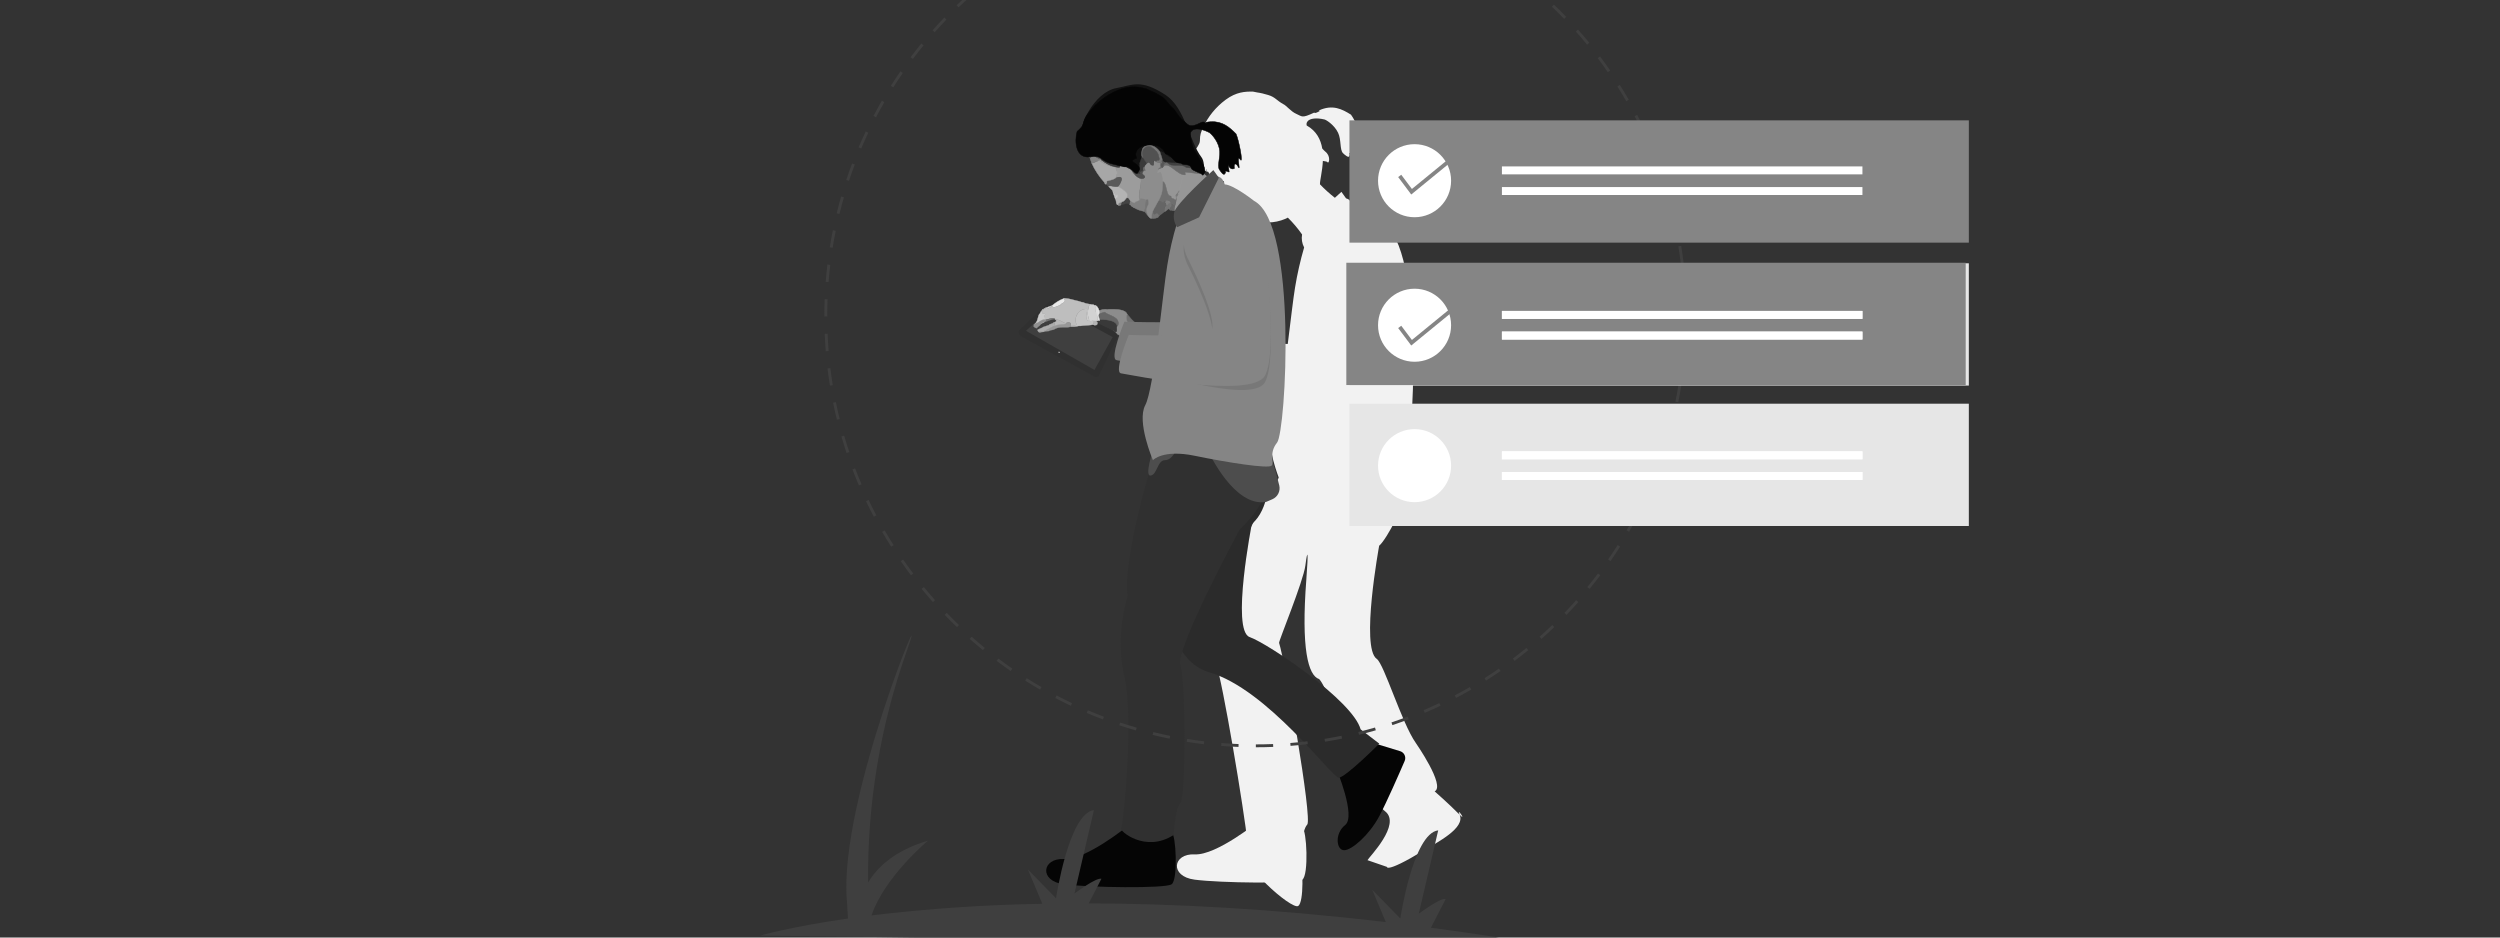 <?xml version="1.0" encoding="UTF-8" standalone="no"?>
<!DOCTYPE svg PUBLIC "-//W3C//DTD SVG 1.1//EN" "http://www.w3.org/Graphics/SVG/1.1/DTD/svg11.dtd">
<svg width="100%" height="100%" viewBox="0 0 800 300" version="1.1" xmlns="http://www.w3.org/2000/svg" xmlns:xlink="http://www.w3.org/1999/xlink" xml:space="preserve" xmlns:serif="http://www.serif.com/" style="fill-rule:evenodd;clip-rule:evenodd;stroke-linecap:round;stroke-linejoin:round;">
    <rect x="0" y="0" width="800" height="300" fill="#333333" stroke="none"/>
    <g transform="matrix(0.487,0,0,0.487,319.958,63.821)">
        <g id="_2" serif:id="2" transform="matrix(1,0,0,1,-572.348,-185.657)">
            <g transform="matrix(1,0,0,1,-19.024,-134.012)">
                <path d="M761.232,728.364C761.232,728.364 733.797,750.745 719.357,750.023C704.917,749.301 702.751,764.463 719.357,766.629C735.963,768.795 785.78,769.517 790.112,766.629C794.444,763.741 793,733.417 790.112,732.695C787.224,731.974 761.232,728.364 761.232,728.364Z" style="fill:rgb(242,242,242);fill-rule:nonzero;"/>
            </g>
            <g transform="matrix(0.952,-0.306,0.306,0.952,-78.123,254.191)">
                <path d="M776.187,158.439C770.67,156.006 771.021,147.063 772.907,141.914C772.38,141.966 776.37,139.718 777.158,137.415C778.586,133.241 779.325,132.395 782.596,128.905C787.018,124.188 793.422,119.577 801.635,116.81C809.752,114.074 815.516,115.583 820.353,117.282C824.946,119.976 823.3,118.525 828.953,122.314C833.089,125.087 833.181,127.384 836.628,131.077C838.376,132.56 839.957,137.321 842.901,139.879C846.138,142.691 845.219,143.883 854.374,142.689C854.799,143.78 857.45,142.775 857.988,142.905L857.91,142.262C867.562,141.162 872.457,146.05 876.949,151.378C878.469,155.492 880.317,171.425 878.503,168.489C875.712,163.975 878.488,177.117 876.64,172.893C875.4,170.06 873.781,170.477 874.125,173.897C869.751,175.802 869.834,165.639 870.557,175.737C870.622,176.638 868.001,174.435 868.158,175.37C868.32,176.332 867.625,176.782 867.438,177.055C866.772,178.025 865.018,175.436 864.201,173.813C862.817,171.06 865.917,165.169 865.246,160.132C864.449,154.147 860.057,149.235 859.255,148.973C855.081,146.451 850.447,145.236 848.279,146.94C847.581,147.489 847.18,148.067 847.066,149.241C852.101,154.643 853.034,160.866 852.171,166.786C852.646,167.829 853.072,168.734 853.355,169.145C854.741,171.153 854.817,173.131 854.361,174.748C853.951,176.198 853.109,177.487 852.479,176.099C852.623,175.98 851.45,175.383 850.066,174.651C847.599,181.231 844.041,186.598 843.551,188.726C845.478,192.686 847.688,196.501 850.165,200.142C853.327,198.673 855.451,197.736 855.451,197.736L857.033,202.722C860.3,204.635 859.43,208.889 859.43,208.889C864.926,210.668 874.642,225.195 874.642,225.195C897.451,248.513 847.879,375.895 840.161,380.986C834.258,384.88 834.239,389.787 833.337,392.505C833.465,397.748 832.355,399.068 830.7,404.045C828.415,410.917 827.278,409.77 823.155,414.034C817.742,419.631 810.899,425.549 807.911,426.705C807.911,426.705 775.663,486.729 783.64,497.013C787.208,501.613 786.406,542.377 791.15,557.41C791.15,557.41 801.265,590.347 793.233,591.531C793.233,591.531 799.548,602.024 804.176,611.206C807.417,617.636 803.571,604.73 804.176,611.206C805.064,620.718 784.752,623.885 774.521,626.32C743.809,633.63 748.724,628.503 748.066,629.085L737.361,621.068C738.75,619.582 765.873,605.566 758.275,594.12C740.516,567.366 749.438,511.029 743.569,498.072C737.338,493.681 738.325,475.391 755.547,433.207C762.724,415.625 762.614,413.911 757.776,424.22C753.266,433.832 725.756,466.205 725.766,467.366C725.866,478.782 711.343,584.41 706.797,586.733C702.25,589.056 696.228,605.32 696.228,605.32C696.076,605.361 695.929,605.389 695.778,605.428C695.787,612.275 689.206,634.558 684.851,635.787C679.84,637.201 655.228,595.379 664.696,592.103C664.357,591.249 664.314,590.669 664.59,590.528C666.408,589.599 679.564,502.989 681.829,474.885C684.094,446.781 685.355,442.155 685.355,442.155C688.769,423.255 735.178,389.968 747.575,371.503C747.506,369.106 756.543,367.191 758.786,363.832C758.426,356.482 758.256,337.745 765.289,330.954C767.586,328.737 770.982,323.122 774.891,315.758C765.127,310.783 757.971,306.802 756.623,306.143C755.881,305.78 755.715,304.939 755.949,303.794C752.764,302.901 748.824,301.741 744.847,300.431L742.667,302.727C742.234,303.218 741.609,303.5 740.955,303.5C740.258,303.5 739.598,303.181 739.165,302.636L732.734,295.809C727.453,293.35 724.183,290.831 726.104,288.77L701.625,262.782C701.058,262.227 700.737,261.465 700.737,260.671C700.737,259.848 701.081,259.061 701.686,258.501L726.393,246.791C727.363,246.119 728.698,246.285 729.473,247.175L757.587,275.487C760.931,275.551 764.266,275.864 767.564,276.425C768.522,275.244 769.133,274.525 769.133,274.525C769.133,274.525 779.663,278.324 791.308,282.08C797.938,267.839 803.989,254.473 807.26,248.162C811.349,240.183 815.917,232.459 820.941,225.033C820.423,222.116 820.891,219.108 822.271,216.486C820.84,211.867 818.995,207.385 816.759,203.097C815.215,203.35 813.654,203.477 812.089,203.477C796.251,203.477 783.219,190.445 783.219,174.607C783.219,172.193 783.521,169.789 784.12,167.45L784.119,167.451C784.119,167.451 783.951,167.768 779.123,163.928C776.992,162.234 776.329,160.571 776.187,158.439Z" style="fill:rgb(242,242,242);fill-rule:nonzero;"/>
            </g>
        </g>
        <g id="tablet" transform="matrix(1,0,0,1,-572.348,-185.657)">
            <g id="right" transform="matrix(0.005,0,0,0.005,449.415,239.519)">
                <g transform="matrix(-72.473,0,0,72.473,85521,-32711.4)">
                    <path d="M572,537C564.3,547.4 587.7,563.1 601,558C597.2,537.6 616.9,524.5 610,511C605.1,516.6 599.6,524.1 594,527C586.7,530.3 581.9,538.6 573,538L572,537Z" style="fill:rgb(112,112,112);fill-rule:nonzero;stroke:rgb(112,112,112);stroke-width:0.96px;"/>
                </g>
                <g transform="matrix(-72.473,0,0,72.473,85521,-32711.4)">
                    <path d="M676,573L678,573C679.7,573 683.9,571.2 682,567C678.8,566.6 672.7,567 672,568L672,570C675.2,569.9 676.5,573.4 676,573Z" style="fill:rgb(107,107,107);fill-rule:nonzero;stroke:rgb(107,107,107);stroke-width:0.96px;"/>
                </g>
                <g transform="matrix(-72.473,0,0,72.473,85521,-32711.4)">
                    <path d="M608.052,553.824C624.713,551.782 632.995,543.026 635.195,539.426C628.495,540.326 631.2,534 628,532L627,532C621.4,515.4 644.8,518.1 653,511C654.1,509.45 653.165,511.322 653.42,512.157C653.675,512.993 655.12,512.792 653.82,513.742C666.72,524.842 661.489,526.227 670.799,521.69C679.464,516.418 677.332,519.816 674.632,515.716C674.632,515.716 674.112,513.524 665.012,505.924C661.536,504.467 652.793,501.51 651.993,502.31C648.818,501.178 644.1,503.5 644,502C629.3,501.8 613.1,502 610,511C616.9,524.5 597.2,537.6 601,558L608.052,553.824Z" style="fill:rgb(140,140,140);fill-rule:nonzero;stroke:rgb(140,140,140);stroke-width:0.96px;"/>
                </g>
                <g transform="matrix(-72.473,0,0,72.473,85521,-32711.4)">
                    <path d="M421,568L424,568C431.7,565.4 436.3,559.7 443,556C439.9,556.9 429.8,552.8 435,545C420.3,541.8 409.2,534.1 401,523C397.9,522.3 397.3,526.8 396,525C396.2,523 393.9,519.7 392,520C387.7,520.5 388.6,525.6 389,525C389,531.5 392,533.7 390,540C390,548.6 392.8,558.1 393,567C404.4,565.7 411.9,561 421,568Z" style="fill:rgb(118,118,118);fill-rule:nonzero;stroke:rgb(118,118,118);stroke-width:0.96px;"/>
                </g>
                <g transform="matrix(-72.473,0,0,72.473,85521,-32711.4)">
                    <path d="M632.405,543.005C640.922,532.862 675.914,528.588 663.014,517.488L658,514C651.5,523.2 630.4,520 628,532C631.2,534 625.705,543.905 632.405,543.005Z" style="fill:rgb(57,57,57);fill-rule:nonzero;stroke:rgb(57,57,57);stroke-width:0.96px;"/>
                </g>
                <g transform="matrix(-72.473,0,0,72.473,85521,-32711.4)">
                    <path d="M627,532L628,532C630.4,520 653.98,520.288 662.94,520.182L666.719,518.167C675.839,512.058 650.809,507.926 651.009,507.026C642.809,514.126 621.4,515.4 627,532Z" style="fill:rgb(102,102,102);fill-rule:nonzero;stroke:rgb(102,102,102);stroke-width:0.96px;"/>
                </g>
            </g>
            <g transform="matrix(1,0,0,1,-104.915,-130.966)">
                <path d="M691.223,406.581L739.21,432.94C739.585,433.189 740.025,433.322 740.475,433.322C741.383,433.322 742.208,432.781 742.571,431.949L754.326,407.377C754.784,405.936 754.112,404.36 752.754,403.694L712.912,383.158C711.901,382.55 710.579,382.802 709.864,383.741L689.963,402.49C689.715,402.931 689.585,403.429 689.585,403.936C689.585,405.055 690.221,406.082 691.223,406.581Z" style="fill:rgb(48,48,48);fill-rule:nonzero;"/>
            </g>
            <path d="M589.51,271.985L634.498,297.699L646.469,276.122L607.876,255.135L589.51,271.985Z" style="fill:rgb(63,63,63);fill-rule:nonzero;"/>
            <g transform="matrix(0.768,-0.641,0.641,0.768,-187.983,430.137)">
                <ellipse cx="732.604" cy="395.157" rx="0.565" ry="0.662" style="fill:rgb(242,242,242);"/>
            </g>
            <g transform="matrix(0.768,-0.641,0.641,0.768,-206.003,424.561)">
                <ellipse cx="715.901" cy="417.232" rx="0.376" ry="0.442" style="fill:rgb(242,242,242);"/>
            </g>
        </g>
        <g id="man" transform="matrix(1,0,0,1,-572.348,-185.657)">
            <g id="_1" serif:id="1">
                <g transform="matrix(1,0,0,1,-104.915,-130.966)">
                    <path d="M898.412,690.82C898.412,690.82 911.407,721.866 904.188,727.642C896.968,733.418 898.412,744.247 903.466,744.247C908.52,744.247 920.071,734.139 926.569,721.866C931.41,712.722 939.456,694.364 943.245,685.594C943.502,684.998 943.635,684.357 943.635,683.708C943.635,681.623 942.262,679.769 940.267,679.161L919.349,672.77L898.412,690.82Z" style="fill:rgb(5,5,5);fill-rule:nonzero;"/>
                </g>
                <g transform="matrix(1,0,0,1,-104.915,-130.966)">
                    <path d="M761.232,728.364C761.232,728.364 733.797,750.745 719.357,750.023C704.917,749.301 702.751,764.463 719.357,766.629C735.963,768.795 785.78,769.517 790.112,766.629C794.444,763.741 793,733.417 790.112,732.695C787.224,731.974 761.232,728.364 761.232,728.364Z" style="fill:rgb(5,5,5);fill-rule:nonzero;"/>
                </g>
                <g transform="matrix(1,0,0,1,-104.915,-130.966)">
                    <path d="M854.37,498.047C854.37,498.047 854.37,520.429 842.818,529.815C842.818,529.815 829.1,599.848 841.374,604.18C853.648,608.512 909.241,646.056 914.295,664.828L926.569,674.214C926.569,674.214 904.188,696.596 899.856,696.596C895.524,696.596 852.926,638.114 814.66,627.284C814.66,627.284 790.834,621.508 791.556,590.462C792.278,559.417 820.436,477.109 820.436,477.109L852.926,477.109L854.37,498.047Z" style="fill:rgb(48,48,48);fill-rule:nonzero;"/>
                </g>
                <g transform="matrix(1,0,0,1,-104.915,-130.966)">
                    <path d="M854.37,498.047C854.37,498.047 854.37,520.429 842.818,529.815C842.818,529.815 829.1,599.848 841.374,604.18C853.648,608.512 909.241,646.056 914.295,664.828L926.569,674.214C926.569,674.214 904.188,696.596 899.856,696.596C895.524,696.596 852.926,638.114 814.66,627.284C814.66,627.284 790.834,621.508 791.556,590.462C792.278,559.417 820.436,477.109 820.436,477.109L852.926,477.109L854.37,498.047Z" style="fill-opacity:0.1;fill-rule:nonzero;"/>
                </g>
                <g transform="matrix(1,0,0,1,-104.915,-130.966)">
                    <path d="M779.282,482.885C779.282,482.885 757.622,550.753 761.232,577.466C761.232,577.466 752.568,602.736 759.066,630.172C765.564,657.608 758.344,728.364 756.9,729.808C755.456,731.251 772.784,746.413 791.556,734.14C791.556,734.14 792.278,716.812 795.888,713.202C799.498,709.592 799.498,633.782 795.888,622.952C792.278,612.122 834.876,533.425 834.876,533.425C834.876,533.425 857.98,512.487 849.316,501.657C840.652,490.827 850.038,469.167 850.038,469.167L784.336,473.499L779.282,482.885Z" style="fill:rgb(48,48,48);fill-rule:nonzero;"/>
                </g>
            </g>
            <g>
                <g transform="matrix(1,0,0,1,-104.915,-130.966)">
                    <path d="M777.838,481.441C777.838,481.441 772.062,498.769 776.394,498.047C780.726,497.325 780.726,487.939 785.78,487.939C790.834,487.939 793.722,479.997 793.722,479.997L777.838,481.441Z" style="fill:rgb(77,77,77);fill-rule:nonzero;"/>
                </g>
                <g transform="matrix(1,0,0,1,-104.915,-130.966)">
                    <path d="M814.66,482.885C814.66,482.885 831.266,518.985 852.204,515.375L856.292,513.623C859.805,512.12 861.74,508.266 860.849,504.551C858.854,496.235 855.187,482.885 852.204,482.885L814.66,482.885Z" style="fill:rgb(77,77,77);fill-rule:nonzero;"/>
                </g>
            </g>
            <g>
                <g>
                    <g>
                        <g transform="matrix(1,0,0,1,-104.915,-130.966)">
                            <path d="M814.66,315.382C814.66,315.382 785.058,323.324 798.776,348.594C798.776,348.594 821.158,392.636 811.772,395.524C802.386,398.411 759.066,396.968 759.066,396.968C759.066,396.968 748.958,421.515 754.012,422.237C759.066,422.959 839.93,439.565 848.594,423.681C857.258,407.797 848.594,339.208 848.594,339.208C848.594,339.208 836.32,305.274 814.66,315.382Z" style="fill:rgb(133,133,133);fill-rule:nonzero;"/>
                        </g>
                        <g transform="matrix(1,0,0,1,-104.915,-130.966)">
                            <path d="M814.66,315.382C814.66,315.382 785.058,323.324 798.776,348.594C798.776,348.594 821.158,392.636 811.772,395.524C802.386,398.411 759.066,396.968 759.066,396.968C759.066,396.968 748.958,421.515 754.012,422.237C759.066,422.959 839.93,439.565 848.594,423.681C857.258,407.797 848.594,339.208 848.594,339.208C848.594,339.208 836.32,305.274 814.66,315.382Z" style="fill-opacity:0.1;fill-rule:nonzero;"/>
                        </g>
                    </g>
                    <g transform="matrix(1,0,0,1,-104.915,-130.966)">
                        <path d="M824.768,306.718C824.768,306.718 824.046,300.22 817.548,301.664C811.05,303.108 793.722,331.988 793.722,331.988C790.894,341.209 788.723,350.618 787.224,360.146C784.336,377.474 778.56,441.009 772.784,451.839C767.008,462.669 777.838,487.939 777.838,487.939C777.838,487.939 784.336,480.719 805.274,485.051C826.212,489.383 853.648,493.715 855.814,491.549C857.98,489.383 853.648,483.607 859.424,476.387C865.2,469.167 873.142,332.71 844.262,317.548C844.262,317.548 830.544,306.718 824.768,306.718Z" style="fill:rgb(133,133,133);fill-rule:nonzero;"/>
                    </g>
                    <g transform="matrix(1,0,0,1,-104.915,-130.966)">
                        <path d="M817.548,328.378C817.548,328.378 787.946,336.32 801.664,361.59C801.664,361.59 824.046,405.632 814.66,408.52C805.274,411.407 761.954,409.964 761.954,409.964C761.954,409.964 757.261,425.486 762.315,426.208C767.369,426.93 842.818,452.561 851.482,436.677C860.146,420.793 851.482,352.204 851.482,352.204C851.482,352.204 839.208,318.27 817.548,328.378Z" style="fill-opacity:0.1;fill-rule:nonzero;"/>
                    </g>
                </g>
                <g id="left" transform="matrix(0.003,-0.001,0.001,0.003,481.232,269.351)">
                    <g transform="matrix(-72.473,0,0,72.473,85521,-32711.4)">
                        <path d="M525,605C515.7,607.6 514.335,638.302 530.035,633.802C531.635,628.002 519.7,606.1 525,610L525,605Z" style="fill:rgb(225,225,225);fill-rule:nonzero;stroke:rgb(225,225,225);stroke-width:0.96px;"/>
                    </g>
                    <g transform="matrix(-72.473,0,0,72.473,85521,-32711.4)">
                        <path d="M537,648C528.8,653.9 537.446,661.045 539.046,659.645C549.946,657.945 539.9,659.5 549,655L546,655C545.6,652.3 542.8,650.8 542,646C539.6,645.6 537.8,648.5 537,648Z" style="fill:rgb(180,180,180);fill-rule:nonzero;stroke:rgb(180,180,180);stroke-width:0.96px;"/>
                    </g>
                    <g transform="matrix(-72.473,0,0,72.473,85521,-32711.4)">
                        <path d="M646,570C649.2,569.2 663.5,574.4 662,567C653.5,567.6 647.2,565.7 642,567L642,568C646.3,566.7 647.5,570.2 646,570Z" style="fill:rgb(212,212,212);fill-rule:nonzero;stroke:rgb(212,212,212);stroke-width:0.96px;"/>
                    </g>
                    <g transform="matrix(-72.473,0,0,72.473,85521,-32711.4)">
                        <path d="M619,573C628.2,572.5 641.5,576.4 642,568L642,567C631.2,562.4 618.6,558.7 603,558C597.5,572.1 614.8,567.9 619,573Z" style="fill:rgb(234,234,234);fill-rule:nonzero;stroke:rgb(234,234,234);stroke-width:0.96px;"/>
                    </g>
                    <g transform="matrix(-72.473,0,0,72.473,85521,-32711.4)">
                        <path d="M546,655L552,655C558.1,653.3 568.6,651.4 576,649C580.3,648.5 584.5,647.5 588,646C596.4,645.7 602.6,643.3 609,641L609,637C603.1,638.2 600.1,642.1 592,641C596.1,618.6 569.9,596.1 547,609C553.8,613.7 567.7,639.6 554,642C551.3,645.1 544.8,643.8 542,646C542.8,650.8 545.6,652.3 546,655Z" style="fill:rgb(195,195,195);fill-rule:nonzero;stroke:rgb(195,195,195);stroke-width:0.96px;"/>
                    </g>
                    <g transform="matrix(-72.473,0,0,72.473,85521,-32711.4)">
                        <path d="M525,650C527.2,651.6 529,648.2 532,649C525,638.9 531.9,618.2 525,610C519.7,606.1 526.6,644.2 525,650Z" style="fill:rgb(221,221,221);fill-rule:nonzero;stroke:rgb(221,221,221);stroke-width:0.96px;"/>
                    </g>
                    <g transform="matrix(-72.473,0,0,72.473,85521,-32711.4)">
                        <path d="M532,649C534.7,649.8 536.4,646.8 537,648C538.1,646.8 542.3,646.3 542,646C544.8,643.8 551.3,645.1 554,642C554,629.1 552.8,614 545,609C543.8,604.7 542,600.6 538,597C534.6,598.1 533.1,600.8 529,601C528,602.2 525.6,605.1 525,605L525,610C531.9,618.2 525,638.9 532,649Z" style="fill:rgb(210,210,210);fill-rule:nonzero;stroke:rgb(210,210,210);stroke-width:0.96px;"/>
                    </g>
                    <g transform="matrix(-72.473,0,0,72.473,85521,-32711.4)">
                        <path d="M554,642C567.7,639.6 553.8,613.7 547,609L545,609C552.8,614 554,629.1 554,642Z" style="fill:rgb(204,204,204);fill-rule:nonzero;stroke:rgb(204,204,204);stroke-width:0.96px;"/>
                    </g>
                    <g transform="matrix(-72.473,0,0,72.473,85521,-32711.4)">
                        <path d="M592,641C600.1,642.1 603.1,638.2 609,637C603.1,628.4 614.3,625.8 621,627C628.9,621.2 635.9,609.3 645,608L646,606C648.6,597.5 669.751,601.249 675.251,597.849C676.251,592.249 676,590 672,588C659.8,578.2 682.5,586.5 672,570L672,568L668,569C667.9,567.6 663.3,566.6 662,567C663.5,574.4 649.2,569.2 646,570C648.8,566.9 642.4,568.6 642,568C641.5,576.4 628.2,572.5 619,573C614.8,567.9 597.5,572.1 603,558L601,558C587.7,563.1 576.1,572.8 565,579C561.2,581.3 558.7,584.8 554,586C550.2,591 542.1,594.4 538,597C542,600.6 543.8,604.7 545,609L547,609C569.9,596.1 596.1,618.6 592,641Z" style="fill:rgb(190,190,190);fill-rule:nonzero;stroke:rgb(190,190,190);stroke-width:0.96px;"/>
                    </g>
                    <g transform="matrix(-72.473,0,0,72.473,85521,-32711.4)">
                        <path d="M609,641C625,641.2 638.1,628.8 657,633C661.7,634.7 668.4,630.7 673,633L677,632C678.3,631 684,631.6 682,630L682,628L680,628C671.2,627.3 661.4,624 651,624C638.7,623 631.3,629.5 621,628L621,627C614.3,625.8 603.1,628.4 609,637L609,641Z" style="fill:rgb(152,152,152);fill-rule:nonzero;stroke:rgb(152,152,152);stroke-width:0.96px;"/>
                    </g>
                    <g transform="matrix(-72.473,0,0,72.473,85521,-32711.4)">
                        <path d="M682,630L691,630C692.6,628.4 701.1,629.7 702,626C696.2,627.3 688.5,629.5 682,628L682,630Z" style="fill:rgb(170,170,170);fill-rule:nonzero;stroke:rgb(170,170,170);stroke-width:0.96px;"/>
                    </g>
                    <g transform="matrix(-72.473,0,0,72.473,85521,-32711.4)">
                        <path d="M621,628C631.3,629.5 638.7,623 651,624C652.3,619.1 648.4,616 655,615C651.4,613.5 640.3,616.1 645,608C635.9,609.3 628.9,621.2 621,627L621,628Z" style="fill:rgb(184,184,184);fill-rule:nonzero;stroke:rgb(184,184,184);stroke-width:0.96px;"/>
                    </g>
                    <g transform="matrix(-72.473,0,0,72.473,85521,-32711.4)">
                        <path d="M680,628L682,628C688.5,629.5 696.2,627.3 702,626C702.5,626.6 706.1,617.2 699,619L698,619C696,617.4 687.1,619.1 686,617L682,617L668,617C666.9,614.4 657.4,616.6 655,615C648.4,616 652.3,619.1 651,624C661.4,624 671.2,627.3 680,628Z" style="fill:rgb(173,173,173);fill-rule:nonzero;stroke:rgb(173,173,173);stroke-width:0.96px;"/>
                    </g>
                    <g transform="matrix(-72.473,0,0,72.473,85521,-32711.4)">
                        <path d="M646,606C653.9,602.2 669.8,605.9 678,604C677.9,602.2 672.1,602 673,599C667.5,602.4 648.6,597.5 646,606Z" style="fill:rgb(120,120,120);fill-rule:nonzero;stroke:rgb(120,120,120);stroke-width:0.96px;"/>
                    </g>
                    <g transform="matrix(-72.473,0,0,72.473,85521,-32711.4)">
                        <path d="M686,606L687,606C693.6,598.2 696.7,603.3 705,601C695.2,597.6 691.2,584.5 684,578L682,578C682.2,576.4 678.3,574.7 678,573L676,573C676.6,571.3 672.7,570.4 672,570C682.5,586.5 659.8,578.2 672,588C676,590 674,593.4 673,599C672.1,602 677.9,602.2 678,604L680,605C679.7,606.3 687,604.1 686,606Z" style="fill:rgb(202,202,202);fill-rule:nonzero;stroke:rgb(202,202,202);stroke-width:0.96px;"/>
                    </g>
                    <g transform="matrix(-72.473,0,0,72.473,85521,-32711.4)">
                        <path d="M703,614C706.4,614.4 709.7,609.5 711,605L709,605L708,601L705,601C696.7,603.3 679.445,592.024 672.845,599.824C673.579,600.21 673.773,604.861 677.779,604.456C685.402,603.686 693.141,609.632 694,610C698.1,611.2 701.5,612 703,614Z" style="fill:rgb(144,144,144);fill-rule:nonzero;stroke:rgb(144,144,144);stroke-width:0.96px;"/>
                    </g>
                </g>
                <g transform="matrix(1,0,0,1,-104.915,-130.966)">
                    <path d="M817.548,324.046C817.548,324.046 787.946,331.988 801.664,357.258C801.664,357.258 824.046,401.3 814.66,404.188C805.274,407.076 761.954,405.632 761.954,405.632C761.954,405.632 751.846,430.179 756.9,430.901C761.954,431.623 842.818,448.229 851.482,432.345C860.146,416.461 851.482,347.872 851.482,347.872C851.482,347.872 839.208,313.938 817.548,324.046Z" style="fill:rgb(133,133,133);fill-rule:nonzero;"/>
                </g>
            </g>
            <g transform="matrix(1,0,0,1,-104.915,-130.966)">
                <path d="M787.946,275.672C787.946,275.672 811.05,302.386 816.826,303.108C822.602,303.83 797.962,331.764 797.962,331.764C797.962,331.764 784.336,311.772 774.95,309.606C765.564,307.44 787.946,275.672 787.946,275.672Z" style="fill:rgb(150,150,150);fill-rule:nonzero;"/>
            </g>
            <g transform="matrix(1,0,0,1,-104.915,-130.966)">
                <path d="M821.158,302.386L817.548,297.332C817.548,297.332 792.672,319.508 791.753,325.387C791.134,328.685 791.842,332.097 793.722,334.876L808.162,328.378L815.382,313.938L821.158,302.386Z" style="fill:rgb(77,77,77);fill-rule:nonzero;"/>
            </g>
        </g>
        <g transform="matrix(1.038,0,0,1.038,-595.846,-189.443)">
            <g transform="matrix(0.905,0,0,0.863,-36.034,-98.435)">
                <path d="M740.357,290.481C740.357,290.481 741.453,296.486 748.9,303.477C759.434,313.366 765.985,300.084 772.091,300.964C783.885,302.662 802.918,289.335 810.395,299.919C814.891,306.283 819.15,307.654 818.428,303.322C818.285,302.466 818.121,307.245 817.302,304.534C816.664,302.424 817.304,297.554 815.088,294.528C806.711,283.092 803.736,258.233 789.868,248.801C772.42,236.935 766.91,241.714 755.456,243.905C740.205,246.822 727.809,272.835 731.419,281.499C735.029,290.163 728.743,286.502 734.519,288.668C740.295,290.834 740.357,290.481 740.357,290.481Z" style="fill:rgb(17,17,17);fill-rule:nonzero;"/>
            </g>
            <g id="head" transform="matrix(0.257,-0.088,0.088,0.257,448.277,174.291)">
                <g transform="matrix(1.052,0,0,1.052,-39.7,-17.927)">
                    <g transform="matrix(-1,0,0,1,1133,-2.84217e-14)">
                        <path d="M370,338C379,338.3 385.7,336.4 388,330L385,330C383.7,326.1 382.1,330.1 376,329C372.7,322.6 353.8,328.7 370,338Z" style="fill:rgb(117,117,117);fill-rule:nonzero;stroke:rgb(117,117,117);stroke-width:0.96px;"/>
                    </g>
                    <g transform="matrix(-1,0,0,1,1133,-2.84217e-14)">
                        <path d="M338,331L339,331C340.4,322.8 347.7,332.7 353,330C350.9,324.8 349.7,321 342,317L338,317C338.7,314.3 332.5,315 331,315L330,317C328.6,324.4 338,324.9 338,331Z" style="fill:rgb(117,117,117);fill-rule:nonzero;stroke:rgb(117,117,117);stroke-width:0.96px;"/>
                    </g>
                </g>
                <g transform="matrix(-1,0,0,1,1133,0)">
                    <path d="M329,335L330,335L333,333L329,333C328.6,328.3 324.6,324.1 324,321L322,321C321.2,316.9 317.1,311.9 315,309C317.8,318.3 325.9,325.8 329,335Z" style="fill:rgb(104,104,104);fill-rule:nonzero;stroke:rgb(104,104,104);stroke-width:0.96px;"/>
                </g>
                <g transform="matrix(-1,0,0,1,1133,0)">
                    <path d="M366.149,336.002C367.349,321.102 374.4,330.5 376,329C382,313.1 365.3,318 361,303C354.1,299.7 349.7,311 340,307C345.8,308.9 341.1,314.9 342,317C349.7,321 348.544,324.39 350.644,329.59C353.244,332.29 364.749,334.002 366.149,336.002Z" style="fill:rgb(101,101,101);fill-rule:nonzero;"/>
                </g>
                <g transform="matrix(-1,0,0,1,1133,0)">
                    <path d="M329,333L333,333C333.6,331.8 337.9,331.3 338,331C338,324.9 328.6,324.4 330,317C326.7,316.9 325.8,322.1 324,321C324.6,324.1 328.6,328.3 329,333Z" style="fill:rgb(103,103,103);fill-rule:nonzero;stroke:rgb(103,103,103);stroke-width:0.96px;"/>
                </g>
                <g transform="matrix(-1,0,0,1,1133,0)">
                    <path d="M385,330L388,330C393,326.6 391.6,316.6 397,313L396,313C386.7,306.7 387.1,290 376,284C371.2,283.6 367.6,278.1 362,279C366.5,287.1 359.8,294.1 361,303C365.3,318 382,313.1 376,329C382.1,330.1 383.7,326.1 385,330Z" style="fill:rgb(117,117,117);fill-rule:nonzero;stroke:rgb(117,117,117);stroke-width:0.96px;"/>
                </g>
                <g transform="matrix(-1,0,0,1,1133,0)">
                    <path d="M322,321L324,321C325.8,322.1 326.7,316.9 330,317L331,315C332.4,308 338.1,307.7 340,307C349.7,311 354.1,299.7 361,303C359.8,294.1 366.5,287.1 362,279C357.4,271.7 336.496,257.181 330.596,263.681C325.096,274.281 336.509,298.111 324.509,300.311C328.009,304.811 322.089,308.367 320.689,308.667L317.653,315.047C319.753,317.947 321.2,316.9 322,321Z" style="fill:rgb(110,110,110);fill-rule:nonzero;stroke:rgb(110,110,110);stroke-width:0.96px;"/>
                </g>
                <g transform="matrix(-1,0,0,1,1133,0)">
                    <path d="M338,317L342,317C341.1,314.9 345.8,308.9 340,307C338.1,307.7 332.4,308 331,315C332.5,315 338.7,314.3 338,317Z" style="fill:rgb(128,128,128);fill-rule:nonzero;"/>
                </g>
                <g transform="matrix(-1,0,0,1,1133,0)">
                    <path d="M396,313L397,313C404.7,309.1 410.9,303.3 416,297L414,297C417.9,296.6 414.6,289 420,290C422.1,290 423.3,286 423,285L421,285C422.7,282.2 418.2,281.6 419,280C416.1,282.5 413.1,287.7 410,288C411,285.2 400.4,287.1 398,285L396,285C395.7,275.9 383.1,284.8 376,284C387.1,290 386.7,306.7 396,313Z" style="fill:rgb(128,128,128);fill-rule:nonzero;stroke:rgb(128,128,128);stroke-width:0.96px;"/>
                </g>
                <g transform="matrix(-1,0,0,1,1133,0)">
                    <path d="M315,308C316.4,307.7 315.45,309.886 311.95,305.386L316,303C311.8,297.7 308.6,298.9 303,293L304,297C305.2,297.2 309.1,298.9 308,302L315,308Z" style="fill:rgb(121,121,121);fill-rule:nonzero;stroke:rgb(121,121,121);stroke-width:0.96px;"/>
                </g>
                <g transform="matrix(-1,0,0,1,1133,0)">
                    <path d="M316,303L317,303C329,300.8 321.566,292.669 327.066,282.069C321.466,274.769 329.2,246.6 330,240C312.1,225.9 295.7,250.1 277,254C285.6,268.1 295.6,279.6 303,293C308.6,298.9 311.8,297.7 316,303Z" style="fill:rgb(150,150,150);fill-rule:nonzero;stroke:rgb(150,150,150);stroke-width:0.96px;"/>
                </g>
                <g transform="matrix(-1,0,0,1,1133,0)">
                    <path d="M414,297L416,297C417.8,295.2 421.1,292.4 420,290C414.6,289 417.9,296.6 414,297Z" style="fill:rgb(132,132,132);fill-rule:nonzero;stroke:rgb(132,132,132);stroke-width:0.96px;"/>
                </g>
                <g transform="matrix(-1,0,0,1,1133,0)">
                    <path d="M302,293L303,293C295.6,279.6 285.6,268.1 277,254L276,258C277.3,258.2 278.9,262.3 280,263C283.5,268.1 289.4,274.5 293,280C296.3,281.4 295.1,286.9 298,288C299.2,287.8 300.7,291.9 302,293Z" style="fill:rgb(151,151,151);fill-rule:nonzero;stroke:rgb(151,151,151);stroke-width:0.96px;"/>
                </g>
                <g transform="matrix(-1,0,0,1,1133,0)">
                    <path d="M410,288C413.1,287.7 416.1,282.5 419,280C420.6,279.1 419.6,271.6 425,271C411.1,263.5 429.4,246.6 434,239C425.9,233.6 408.3,217.2 435,219C426.5,216.4 418.7,193.2 433,191C442.6,184.6 450.1,175.8 457,167L452,167C443.6,179.9 432.6,192.6 417,198L415,196C410.3,198.6 406.7,201.8 401,203C398.9,206.1 393.7,209.1 393,212C390.3,222.9 385.8,234.8 378,239C383,257.9 393.3,265.1 398,285C400.4,287.1 411,285.2 410,288Z" style="fill:rgb(156,156,156);fill-rule:nonzero;stroke:rgb(156,156,156);stroke-width:0.96px;"/>
                </g>
                <g transform="matrix(-1,0,0,1,1133,0)">
                    <path d="M396,285L398,285C393.3,265.1 383,257.9 378,239C375.9,239.7 371.8,241.2 370,240C365.3,236.9 371.601,233.83 373.301,227.93C371.901,227.03 362.8,216.9 362,216C361.2,213.1 357.6,212.4 354,210C342.1,204.8 350.3,218.9 340,219C339.4,216.8 336.719,208.647 333.419,209.047C331.119,212.647 326.7,219.7 322,219C323.9,222.2 325.7,226.8 325,228C330.9,231.6 348.3,241.3 330,240C329.2,246.6 329.112,257.76 340.707,282.123C350.438,302.568 378.822,313.476 384.679,333.562C386.309,339.155 395.279,321.029 387.089,308.605C382.596,301.789 378.212,303.728 377.915,289.576C385.015,290.376 395.7,275.9 396,285Z" style="fill:rgb(141,141,141);fill-rule:nonzero;stroke:rgb(141,141,141);stroke-width:0.96px;"/>
                </g>
                <g transform="matrix(-1,0,0,1,1133,0)">
                    <path d="M421,285L423,285C426.8,282.2 437,282.6 442,282L441,279L438,276C432.1,276.8 429.2,273.6 425,271C419.6,271.6 420.6,279.1 419,280C418.2,281.6 422.7,282.2 421,285Z" style="fill:rgb(67,67,67);fill-rule:nonzero;stroke:rgb(67,67,67);stroke-width:0.96px;"/>
                </g>
                <g transform="matrix(-1,0,0,1,1133,0)">
                    <path d="M442,282C446,283.9 449.3,281.6 448,280L446,280C447,277.6 440.1,279.7 441,279L442,282Z" style="fill:rgb(134,134,134);fill-rule:nonzero;stroke:rgb(134,134,134);stroke-width:0.96px;"/>
                </g>
                <g transform="matrix(-1,0,0,1,1133,0)">
                    <path d="M446,280L448,280C449.2,275.4 440.6,276.7 438,276L441,279C443.2,278.6 447.5,279.1 446,280Z" style="fill:rgb(131,131,131);fill-rule:nonzero;stroke:rgb(131,131,131);stroke-width:0.96px;"/>
                </g>
                <g transform="matrix(-1,0,0,1,1133,0)">
                    <path d="M448,280C454.1,278.2 448,269.3 450,264L448,264L447,263L443,263C442.4,258.6 438.5,256.5 447,257C447.1,253.8 446.8,247.4 450,249C448.4,240.1 454.2,238.1 455,231C446.7,232.4 443,238.2 434,239C429.4,246.6 411.1,263.5 425,271C429.2,273.6 432.1,276.8 438,276C440.6,276.7 449.2,275.4 448,280Z" style="fill:rgb(180,180,180);fill-rule:nonzero;stroke:rgb(180,180,180);stroke-width:0.96px;"/>
                </g>
                <g transform="matrix(-1,0,0,1,1133,0)">
                    <path d="M448,264L450,264L450,249C446.8,247.4 447.1,253.8 447,257L447,263L448,264Z" style="fill:rgb(196,196,196);fill-rule:nonzero;stroke:rgb(196,196,196);stroke-width:0.96px;"/>
                </g>
                <g transform="matrix(-1,0,0,1,1133,0)">
                    <path d="M443,263L447,263L447,257C438.5,256.5 442.4,258.6 443,263Z" style="fill:rgb(198,198,198);fill-rule:nonzero;stroke:rgb(198,198,198);stroke-width:0.96px;"/>
                </g>
                <g transform="matrix(-1,0,0,1,1133,0)">
                    <path d="M245.492,272.599L276,258L277.401,264.348C296.101,260.448 304.1,216.9 322,231C340.3,232.3 330.9,231.6 325,228L322,231C319.3,228.8 315.9,223.2 312,222L308,222C304.757,237.775 282.773,236.269 273.215,244.743C271.867,245.938 270.766,247.331 270,249C253.629,250.194 246.492,267.699 245.492,272.599Z" style="fill:rgb(107,107,107);fill-rule:nonzero;stroke:rgb(107,107,107);stroke-width:0.96px;"/>
                </g>
                <g transform="matrix(-1,0,0,1,1133,0)">
                    <path d="M254.629,255.865L270,249C276.2,235.5 304.3,240 308,222C295.9,231.2 276.2,232.9 262,240C261.4,243.7 255.929,250.965 254.629,255.865Z" style="fill:rgb(65,65,65);fill-rule:nonzero;stroke:rgb(65,65,65);stroke-width:0.96px;"/>
                </g>
                <g transform="matrix(-1,0,0,1,1133,0)">
                    <path d="M262,240C276.2,232.9 295.9,231.2 308,222L312,222C315.8,219.9 317.4,217.3 317,214C315.4,210 316.6,198.9 316,194C302.4,198.2 305.1,215.8 290,218C283.4,225.9 262.3,227.5 262,240Z" style="fill:rgb(34,34,34);fill-rule:nonzero;stroke:rgb(34,34,34);stroke-width:0.96px;"/>
                </g>
                <g transform="matrix(-1,0,0,1,1133,0)">
                    <path d="M370,240C371.8,241.2 375.9,239.7 378,239C385.8,234.8 390.3,222.9 393,212L389,212C383.5,215.5 385.1,226.5 376,227C377.6,219.4 369.3,224.1 366,223L371.666,228.853C369.966,234.753 365.3,236.9 370,240Z" style="fill:rgb(78,78,78);fill-rule:nonzero;stroke:rgb(78,78,78);stroke-width:0.96px;"/>
                </g>
                <g transform="matrix(-1,0,0,1,1133,0)">
                    <path d="M434,239C443,238.2 446.7,232.4 455,231C456.5,229.7 458.9,226.1 459,225C458.4,223.4 455.3,221.3 456,219C452.4,218.1 443.4,221.2 435,219C408.3,217.2 425.9,233.6 434,239Z" style="fill:rgb(90,90,90);fill-rule:nonzero;stroke:rgb(90,90,90);stroke-width:0.96px;"/>
                </g>
                <g transform="matrix(-1,0,0,1,1133,0)">
                    <path d="M322,231L325,228C325.7,226.8 323.9,222.2 322,219L320,221C320.7,217.9 318.4,214.6 317,214C317.4,217.3 315.8,219.9 312,222C315.9,223.2 319.3,228.8 322,231Z" style="fill:rgb(87,87,87);fill-rule:nonzero;stroke:rgb(87,87,87);stroke-width:0.96px;"/>
                </g>
                <g transform="matrix(-1,0,0,1,1133,0)">
                    <path d="M376,227C385.1,226.5 383.5,215.5 389,212C382.7,212.1 383.6,219.9 376,219C371.2,215.5 374.7,211.1 370,205C367,202.2 362.5,195.1 358,190C361.2,195.5 353.5,205.5 354,210C357.6,212.4 361.2,213.1 362,216C365.7,216.4 367.2,221.3 366,223C369.3,224.1 377.6,219.4 376,227Z" style="fill:rgb(58,58,58);fill-rule:nonzero;stroke:rgb(58,58,58);stroke-width:0.96px;"/>
                </g>
                <g transform="matrix(-1,0,0,1,1133,0)">
                    <path d="M363,225L366,223C367.2,221.3 365.7,216.4 362,216C362.8,216.9 361.6,224.1 363,225Z" style="fill:rgb(103,103,103);fill-rule:nonzero;stroke:rgb(103,103,103);stroke-width:0.96px;"/>
                </g>
                <g transform="matrix(-1,0,0,1,1133,0)">
                    <path d="M459,225C461.2,225.3 462,221.4 461,221L457,221L456,219C455.3,221.3 458.4,223.4 459,225Z" style="fill:rgb(168,168,168);fill-rule:nonzero;stroke:rgb(168,168,168);stroke-width:0.96px;"/>
                </g>
                <g transform="matrix(-1,0,0,1,1133,0)">
                    <path d="M320,221L322,219C326.7,219.7 331.758,214.46 334.058,210.86C329.158,210.86 321.257,210.599 323.757,206.299C324.292,200.596 350.379,201.759 358.147,193.606C361.837,189.732 354.763,176.292 350.947,173.497C345.939,169.829 338.609,170.311 332.58,172.895C331.489,173.639 327.111,175.375 323.431,179.797C319.693,184.288 316.655,191.48 316,194C316.6,198.9 315.4,210 317,214C318.4,214.6 320.7,217.9 320,221Z" style="fill:rgb(118,118,118);fill-rule:nonzero;stroke:rgb(118,118,118);stroke-width:0.96px;"/>
                </g>
                <g transform="matrix(-1,0,0,1,1133,0)">
                    <path d="M457,221L461,221C468,204.9 473.5,185.9 475,167C473.1,170.7 462.4,166.6 461,168C461.1,164.7 458.2,166.9 457,167C450.1,175.8 442.6,184.6 433,191C418.7,193.2 426.5,216.4 435,219C443.4,221.2 452.4,218.1 456,219L457,221Z" style="fill:rgb(167,167,167);fill-rule:nonzero;stroke:rgb(167,167,167);stroke-width:0.96px;"/>
                </g>
                <g transform="matrix(-1,0,0,1,1133,0)">
                    <path d="M340,219C350.3,218.9 342.1,204.8 354,210C353.5,205.5 359.958,195.925 356.758,190.425C357.658,177.025 341.78,166.384 329.778,178.334C339.368,171.525 327.277,179.547 324.744,188.643C323.94,191.531 322.374,189.659 322.539,193.557C322.614,195.345 321.927,196.338 321.68,197.79C321.286,200.097 322.66,205.501 322.308,206.107C321.452,207.579 323.294,212.484 325.185,212.292C328.135,211.992 330.947,207.342 330.964,212.742C330.967,213.453 333.904,209.675 334.509,209.675C337.809,209.275 339.4,216.8 340,219Z" style="fill:rgb(81,81,81);fill-rule:nonzero;stroke:rgb(81,81,81);stroke-width:0.96px;"/>
                </g>
                <g transform="matrix(-1,0,0,1,1133,0)">
                    <path d="M376,219C383.6,219.9 382.7,212.1 389,212L393,212C393.7,209.1 398.9,206.1 401,203C389.7,201.4 377.3,215.9 370,205C374.7,211.1 371.2,215.5 376,219Z" style="fill:rgb(24,24,24);fill-rule:nonzero;stroke:rgb(24,24,24);stroke-width:0.96px;"/>
                </g>
                <g transform="matrix(-1,0,0,1,1133,0)">
                    <path d="M417,198C432.6,192.6 443.6,179.9 452,167L453,164C452.6,159.9 455.3,155.7 450,153C440.3,170.6 431,182.8 415,196L417,198Z" style="fill:rgb(56,56,56);fill-rule:nonzero;stroke:rgb(56,56,56);stroke-width:0.96px;"/>
                </g>
                <g transform="matrix(-1,0,0,1,1133,0)">
                    <path d="M461,168C462.4,166.6 473.1,170.7 475,167L475,155C459.4,149.1 464.1,159.8 453,164L452,167L457,167C458.2,166.9 461.1,164.7 461,168Z" style="fill:rgb(130,130,130);fill-rule:nonzero;stroke:rgb(130,130,130);stroke-width:0.96px;"/>
                </g>
                <g transform="matrix(-1,0,0,1,1133,0)">
                    <path d="M453,164C464.1,159.8 459.4,149.1 475,155C477.7,153.9 477.7,144.4 475,142L474,142L474,141L471,142C467.2,139.4 462.2,142.9 460,138C455.8,140.3 454,149.2 450,153C455.3,155.7 452.6,159.9 453,164Z" style="fill:rgb(84,84,84);fill-rule:nonzero;stroke:rgb(84,84,84);stroke-width:0.96px;"/>
                </g>
                <g transform="matrix(-1,0,0,1,1133,0)">
                    <path d="M474,142L475,142C478.2,142 473.9,135.6 475,133C473.7,132.5 474.5,138.9 474,141L474,142Z" style="fill:rgb(60,60,60);fill-rule:nonzero;stroke:rgb(60,60,60);stroke-width:0.96px;"/>
                </g>
                <g transform="matrix(-1,0,0,1,1133,0)">
                    <path d="M466,128C471.9,121.3 469.5,104.2 459,113C458.3,121.6 467.7,119.9 466,128Z" style="fill:rgb(37,37,37);fill-rule:nonzero;stroke:rgb(37,37,37);stroke-width:0.96px;"/>
                </g>
            </g>
            <g transform="matrix(-0.306,0.061,0.061,0.306,763.856,75.104)">
                <path d="M246.922,227.737C243.417,234.407 243.915,240.501 245.914,245.29C247.705,249.583 250.765,253.224 252.183,248.734C251.083,248.034 269.786,237.287 270.386,233.587C270.686,221.087 283.4,225.9 290,218C305.1,215.8 302.4,198.2 316,194C317.3,189 319.8,182.5 322,181C331.8,165.1 381.014,160.796 375.579,190.963C401.533,193.855 362.337,203.738 377.631,218.91C384.931,229.81 389.7,201.4 401,203C406.7,201.8 425.378,193.341 430.078,190.741C449.177,180.176 443.025,170.647 467.096,169.672C497.226,168.451 492.755,132.615 483.499,114.452C485.134,114.417 472.067,109.001 468.798,102.231C462.876,89.964 460.296,87.642 448.974,78.155C433.668,65.329 412.324,53.563 386.118,48.119C360.219,42.739 343.104,49.499 328.904,56.499C315.817,66.46 320.326,61.4 304.397,75.113C292.744,85.145 293.312,92.224 284.112,104.824C279.301,110.016 276.216,125.199 268.136,134.133C259.252,143.955 260.065,153.352 233.719,145.539C226.383,143.363 224.6,148.4 223,149L223,147C219.663,147.022 216.534,147.25 213.591,147.662C190.081,150.952 178.487,166.002 168,182C164.862,195.178 165.097,244.713 169.574,235.041C176.459,220.164 172.815,261.488 176.917,247.854C179.67,238.707 184.786,239.385 185,250C199.115,254.221 195.098,223.092 196.619,254.321C196.754,257.108 203.973,249.38 203.838,252.307C203.7,255.317 205.996,256.438 206.672,257.206C209.072,259.934 213.493,251.345 215.395,246.066C218.62,237.113 206.933,220.2 207.124,204.507C207.351,185.862 218.999,169.175 221.363,168.074C233.226,158.794 246.984,153.355 254.263,157.776C257.442,159.707 258.964,162.009 259.436,169.004C260.196,180.268 259.566,195.287 254.579,205.921C252.016,211.387 248.694,224.364 246.922,227.737Z" style="fill:rgb(4,4,4);fill-rule:nonzero;stroke:rgb(4,4,4);stroke-width:0.96px;"/>
            </g>
        </g>
    </g>
    <g>
        <g transform="matrix(0.46,0,0,0.46,160.629,-74.165)">
            <path d="M727.673,818.935C699.439,814.151 672.285,810.043 646.213,806.611L656.52,786.627C653.045,785.42 637.775,796.864 637.775,796.864L651.301,738.856C633.822,740.964 624.934,800.194 624.934,800.194L605.405,780.168L614.86,802.682C535.064,793.285 466.15,789.8 408.184,789.675L417.006,772.571C413.531,771.364 398.261,782.808 398.261,782.808L411.787,724.8C394.308,726.908 385.42,786.137 385.42,786.137L365.891,766.112L375.905,789.958C336.19,790.614 296.535,793.307 257.096,798.028C266.019,771.383 296.33,746.042 296.33,746.042C273.182,752.927 261.039,764.463 254.694,775.219C254.127,720.243 263.269,665.595 281.698,613.796C300.127,561.998 233.851,717.916 239.956,787.805L240.687,800.215C200.123,806.023 179.73,812.066 179.73,812.066L727.673,818.935Z" style="fill:rgb(63,63,63);fill-rule:nonzero;"/>
        </g>
        <g transform="matrix(0.46,0,0,0.46,160.629,-74.165)">
            <path d="M524.436,681.065L524.436,679.065C528.412,679.064 532.449,678.982 536.435,678.823L536.515,680.821C532.503,680.982 528.439,681.064 524.436,681.065ZM512.361,680.834C508.363,680.677 504.306,680.438 500.304,680.123L500.462,678.128C504.438,678.443 508.468,678.68 512.439,678.835L512.361,680.834ZM548.572,680.096L548.412,678.102C552.381,677.785 556.398,677.381 560.35,676.904L560.59,678.89C556.611,679.371 552.568,679.776 548.572,680.096L548.572,680.096ZM488.284,678.93C484.297,678.453 480.272,677.889 476.322,677.255L476.639,675.281C480.563,675.911 484.561,676.47 488.522,676.944L488.284,678.93ZM572.55,677.202L572.23,675.227C576.153,674.593 580.124,673.868 584.034,673.073L584.432,675.032C580.496,675.834 576.498,676.563 572.55,677.202L572.55,677.202ZM464.437,675.099C460.501,674.302 456.535,673.415 452.649,672.463L453.124,670.52C456.985,671.466 460.925,672.347 464.834,673.138L464.437,675.099ZM596.218,672.382L595.74,670.441C599.612,669.488 603.512,668.444 607.33,667.337L607.887,669.259C604.042,670.373 600.116,671.423 596.218,672.382L596.218,672.382ZM440.976,669.352C437.12,668.239 433.239,667.034 429.44,665.77L430.072,663.872C433.845,665.128 437.7,666.325 441.531,667.43L440.976,669.352ZM619.418,665.663L618.784,663.766C622.559,662.504 626.361,661.148 630.085,659.733L630.796,661.602C627.047,663.027 623.219,664.393 619.418,665.663L619.418,665.663ZM418.028,661.711C414.276,660.289 410.496,658.769 406.794,657.192L407.578,655.352C411.255,656.919 415.01,658.428 418.737,659.839L418.028,661.711ZM641.968,657.098L641.182,655.258C644.839,653.697 648.51,652.042 652.093,650.337L652.952,652.144C649.345,653.859 645.648,655.526 641.968,657.098L641.968,657.098ZM395.756,652.223C392.123,650.499 388.481,648.678 384.931,646.812L385.862,645.043C389.388,646.895 393.005,648.704 396.613,650.417L395.756,652.223ZM663.732,646.749L662.801,644.979C666.323,643.126 669.851,641.177 673.287,639.19L674.289,640.92C670.83,642.921 667.278,644.882 663.732,646.749L663.732,646.749ZM374.337,640.969C370.852,638.955 367.371,636.847 363.991,634.706L365.061,633.016C368.418,635.143 371.876,637.237 375.338,639.239L374.337,640.969ZM684.606,634.67L683.536,632.981C686.888,630.857 690.251,628.631 693.529,626.365L694.666,628.009C691.366,630.292 687.981,632.533 684.606,634.67L684.606,634.67ZM353.907,628.033C350.6,625.748 347.301,623.369 344.102,620.961L345.304,619.364C348.482,621.754 351.759,624.118 355.044,626.388L353.907,628.033ZM704.454,620.949L703.251,619.351C706.422,616.966 709.596,614.477 712.687,611.952L713.953,613.5C710.842,616.043 707.645,618.548 704.454,620.949L704.454,620.949ZM334.59,613.502C331.485,610.965 328.389,608.331 325.387,605.67L326.714,604.174C329.696,606.816 332.771,609.434 335.856,611.954L334.59,613.502ZM723.148,605.675L721.822,604.179C724.802,601.539 727.768,598.801 730.639,596.044L732.024,597.488C729.135,600.262 726.148,603.017 723.148,605.675L723.148,605.675ZM316.507,597.479C313.622,594.708 310.748,591.834 307.964,588.94L309.406,587.553C312.171,590.429 315.027,593.284 317.893,596.036L316.507,597.479ZM740.568,588.948L739.127,587.561C741.884,584.694 744.623,581.728 747.269,578.745L748.765,580.073C746.101,583.075 743.344,586.061 740.568,588.948L740.568,588.948ZM299.771,580.069C297.104,577.063 294.47,573.97 291.94,570.876L293.489,569.611C296.001,572.684 298.618,575.756 301.267,578.741L299.771,580.069ZM756.602,570.875L755.053,569.609C757.581,566.519 760.075,563.341 762.468,560.165L764.065,561.368C761.657,564.566 759.145,567.764 756.602,570.875L756.602,570.875ZM284.486,561.382C282.076,558.182 279.698,554.891 277.42,551.599L279.065,550.46C281.328,553.731 283.689,557 286.084,560.179L284.486,561.382ZM771.142,551.566L769.498,550.429C771.769,547.144 774.002,543.775 776.132,540.416L777.821,541.486C775.677,544.868 773.43,548.259 771.142,551.566L771.142,551.566ZM270.754,541.543C268.611,538.164 266.506,534.694 264.498,531.229L266.229,530.227C268.223,533.668 270.314,537.115 272.442,540.471L270.754,541.543ZM784.092,531.143L782.361,530.141C784.363,526.681 786.317,523.141 788.17,519.621L789.939,520.552C788.075,524.096 786.107,527.66 784.092,531.143ZM258.665,520.673C256.802,517.135 254.985,513.509 253.264,509.896L255.07,509.037C256.779,512.626 258.584,516.227 260.435,519.742L258.665,520.673ZM795.356,509.731L793.55,508.872C795.262,505.27 796.925,501.583 798.491,497.911L800.331,498.696C798.754,502.392 797.08,506.105 795.356,509.731ZM248.304,498.916C246.728,495.232 245.211,491.474 243.792,487.746L245.661,487.035C247.071,490.737 248.578,494.47 250.142,498.128L248.304,498.916ZM804.856,487.463L802.986,486.754C804.404,483.013 805.763,479.2 807.024,475.421L808.921,476.054C807.652,479.859 806.284,483.697 804.856,487.463ZM239.726,476.371C238.452,472.569 237.241,468.689 236.124,464.84L238.045,464.284C239.154,468.106 240.358,471.959 241.622,475.736L239.726,476.371ZM812.511,464.518L810.589,463.963C811.692,460.147 812.734,456.248 813.686,452.372L815.628,452.848C814.67,456.751 813.621,460.677 812.511,464.518ZM232.993,453.173C232.032,449.279 231.139,445.315 230.337,441.39L232.297,440.99C233.093,444.888 233.98,448.827 234.934,452.695L232.993,453.173ZM818.27,441.063L816.309,440.665C817.1,436.769 817.823,432.797 818.458,428.861L820.432,429.179C819.794,433.142 819.066,437.14 818.27,441.063ZM228.161,429.508C227.52,425.56 226.95,421.537 226.466,417.549L228.451,417.309C228.932,421.27 229.498,425.266 230.136,429.188L228.161,429.508ZM822.114,417.215L820.128,416.977C820.603,413.018 821.005,409.001 821.319,405.039L823.313,405.197C822.996,409.187 822.593,413.23 822.114,417.215L822.114,417.215ZM225.254,405.533C224.931,401.538 224.685,397.481 224.522,393.475L226.52,393.394C226.682,397.374 226.927,401.403 227.247,405.372L225.254,405.533ZM824.032,393.142L822.034,393.063C822.19,389.077 822.27,385.041 822.27,381.066L822.269,380.403L824.269,380.403L824.27,381.062C824.27,385.067 824.19,389.129 824.032,393.142ZM226.27,381.397L224.27,381.397L224.27,381.062C224.27,377.16 224.346,373.209 224.496,369.323L226.494,369.4C226.345,373.261 226.27,377.186 226.27,381.066L226.27,381.397ZM822.006,368.41C821.841,364.438 821.593,360.409 821.266,356.433L823.261,356.27C823.588,360.272 823.838,364.329 824.004,368.327L822.006,368.41ZM227.195,357.422L225.201,357.266C225.515,353.261 225.914,349.217 226.387,345.245L228.373,345.481C227.904,349.427 227.507,353.444 227.195,357.422L227.195,357.422ZM820.05,344.497C819.567,340.552 818.997,336.556 818.352,332.62L820.327,332.297C820.974,336.26 821.55,340.283 822.034,344.254L820.05,344.497ZM230.03,333.599L228.055,333.282C228.689,329.322 229.412,325.323 230.205,321.396L232.165,321.792C231.378,325.692 230.659,329.665 230.03,333.599L230.03,333.599ZM816.177,320.82C815.374,316.912 814.482,312.975 813.526,309.118L815.468,308.637C816.431,312.52 817.328,316.483 818.136,320.417L816.177,320.82ZM234.776,310.081L232.833,309.606C233.784,305.714 234.829,301.786 235.939,297.932L237.861,298.485C236.759,302.313 235.721,306.215 234.776,310.081ZM810.404,297.533C809.291,293.713 808.084,289.861 806.814,286.084L808.711,285.448C809.988,289.25 811.204,293.128 812.324,296.974L810.404,297.533ZM241.412,287.024L239.514,286.394C240.78,282.585 242.143,278.745 243.567,274.98L245.438,275.687C244.024,279.427 242.669,283.242 241.412,287.024ZM802.762,274.791C801.341,271.07 799.829,267.339 798.268,263.701L800.106,262.913C801.678,266.576 803.2,270.332 804.631,274.077L802.762,274.791ZM249.92,264.525L248.079,263.742C249.651,260.047 251.321,256.332 253.042,252.702L254.849,253.558C253.139,257.165 251.481,260.855 249.92,264.525ZM793.329,252.797C791.617,249.212 789.808,245.613 787.953,242.099L789.72,241.165C791.59,244.703 793.411,248.326 795.134,251.936L793.329,252.797ZM260.218,242.803L258.447,241.874C260.311,238.321 262.275,234.755 264.283,231.276L266.015,232.276C264.02,235.732 262.07,239.274 260.218,242.803ZM782.146,231.622C780.146,228.179 778.053,224.735 775.922,221.384L777.609,220.311C779.755,223.684 781.862,227.152 783.876,230.617L782.146,231.622ZM272.232,221.996L270.541,220.926C272.687,217.534 274.93,214.14 277.209,210.839L278.855,211.975C276.591,215.254 274.363,218.626 272.232,221.996ZM769.288,211.401C767.019,208.132 764.654,204.864 762.259,201.69L763.854,200.485C766.266,203.681 768.647,206.97 770.93,210.261L769.288,211.401ZM285.874,202.231L284.276,201.03C286.686,197.822 289.193,194.621 291.728,191.514L293.278,192.779C290.76,195.864 288.269,199.044 285.874,202.231ZM754.844,192.267C752.321,189.189 749.7,186.12 747.055,183.146L748.55,181.816C751.213,184.811 753.85,187.9 756.39,190.999L754.844,192.267ZM301.053,183.632L299.555,182.307C302.211,179.307 304.965,176.318 307.742,173.422L309.186,174.807C306.427,177.683 303.691,180.653 301.053,183.632L301.053,183.632ZM738.907,174.34C736.139,171.469 733.281,168.618 730.41,165.867L731.794,164.423C734.683,167.192 737.561,170.062 740.347,172.953L738.907,174.34ZM317.663,166.315L316.277,164.874C319.162,162.097 322.146,159.339 325.144,156.676L326.472,158.171C323.494,160.817 320.53,163.557 317.663,166.315L317.663,166.315ZM721.581,157.739C718.593,155.097 715.514,152.482 712.43,149.969L713.694,148.419C716.798,150.949 719.897,153.581 722.905,156.241L721.581,157.739ZM335.598,150.388L334.331,148.841C337.434,146.3 340.627,143.791 343.822,141.382L345.026,142.979C341.852,145.371 338.68,147.864 335.598,150.388ZM702.972,142.571C699.782,140.177 696.502,137.817 693.225,135.557L694.36,133.911C697.659,136.186 700.961,138.561 704.174,140.972L702.972,142.571ZM354.741,135.953L353.602,134.31C356.899,132.025 360.281,129.78 363.655,127.638L364.727,129.326C361.376,131.454 358.016,133.684 354.742,135.953L354.741,135.953ZM683.201,128.939C679.829,126.809 676.369,124.719 672.916,122.729L673.916,120.996C677.39,123 680.874,125.104 684.269,127.248L683.201,128.939ZM374.969,123.108L373.965,121.377C377.423,119.372 380.973,117.407 384.515,115.539L385.449,117.307C381.93,119.164 378.404,121.115 374.969,123.108L374.969,123.108ZM662.388,116.937C658.855,115.086 655.236,113.282 651.63,111.574L652.485,109.767C656.116,111.485 659.761,113.302 663.315,115.165L662.388,116.937ZM396.15,111.937L395.289,110.131C398.895,108.412 402.589,106.741 406.268,105.165L407.055,107.003C403.401,108.568 399.732,110.228 396.15,111.937L396.15,111.937ZM640.66,106.651C636.984,105.09 633.228,103.584 629.496,102.175L630.203,100.304C633.96,101.723 637.742,103.239 641.441,104.81L640.66,106.651ZM418.148,102.516L417.436,100.646C421.178,99.22 425.004,97.85 428.808,96.574L429.444,98.47C425.666,99.737 421.866,101.099 418.148,102.516L418.148,102.516ZM618.155,98.156C614.376,96.902 610.519,95.709 606.692,94.61L607.245,92.688C611.098,93.795 614.979,94.996 618.784,96.257L618.155,98.156ZM440.895,94.885L440.337,92.965C444.183,91.846 448.108,90.791 452.002,89.827L452.482,91.769C448.614,92.726 444.716,93.774 440.895,94.885ZM595.095,91.533C591.234,90.591 587.293,89.715 583.383,88.928L583.777,86.967C587.714,87.759 591.681,88.642 595.569,89.59L595.095,91.533ZM464.185,89.126L463.784,87.167C467.704,86.364 471.702,85.629 475.664,84.983L475.986,86.957C472.05,87.599 468.079,88.329 464.185,89.126ZM571.575,86.799C567.642,86.172 563.643,85.617 559.69,85.149L559.926,83.163C563.905,83.634 567.93,84.193 571.889,84.825L571.575,86.799ZM487.864,85.267L487.622,83.281C491.6,82.797 495.643,82.386 499.638,82.062L499.801,84.055C495.832,84.378 491.816,84.785 487.864,85.267ZM547.75,83.977C543.785,83.668 539.755,83.435 535.771,83.284L535.847,81.285C539.857,81.437 543.914,81.672 547.905,81.983L547.75,83.977ZM511.778,83.322L511.696,81.324C515.695,81.159 519.758,81.072 523.772,81.065L523.775,83.065C519.787,83.072 515.751,83.159 511.778,83.322Z" style="fill:rgb(63,63,63);fill-rule:nonzero;"/>
        </g>
        <g transform="matrix(0.46,0,0,0.46,243.38,-36.841)">
            <rect x="409.664" y="163.816" width="430.876" height="85.07" style="fill:rgb(133,133,133);"/>
            <rect x="409.664" y="263.249" width="430.876" height="85.07" style="fill:rgb(230,230,230);"/>
            <g>
                <circle cx="454.961" cy="205.798" r="25.411" style="fill:white;"/>
                <rect x="515.726" y="195.855" width="250.792" height="5.524" style="fill:white;"/>
                <rect x="515.726" y="210.218" width="250.792" height="5.524" style="fill:white;"/>
            </g>
            <g transform="matrix(1,0,0,1,-2.18,99.054)">
                <rect x="409.664" y="163.816" width="430.876" height="85.07" style="fill:rgb(133,133,133);"/>
            </g>
            <circle cx="454.961" cy="306.336" r="25.411" style="fill:white;"/>
            <g transform="matrix(1,0,0,1,0,105.044)">
                <path d="M452.646,215.405L443.545,203.271L445.701,201.654L453.115,211.539L482.305,187.657L484.011,189.743L452.646,215.405Z" style="fill:rgb(133,133,133);fill-rule:nonzero;"/>
            </g>
            <rect x="515.726" y="296.393" width="250.792" height="5.524" style="fill:white;"/>
            <rect x="515.726" y="310.756" width="250.792" height="5.524" style="fill:white;"/>
            <rect x="515.726" y="296.393" width="250.792" height="5.524" style="fill:white;"/>
            <rect x="515.726" y="310.756" width="250.792" height="5.524" style="fill:white;"/>
            <g>
                <rect x="409.664" y="360.927" width="430.876" height="85.07" style="fill:rgb(230,230,230);"/>
                <circle cx="454.961" cy="404.015" r="25.411" style="fill:white;"/>
                <rect x="515.726" y="394.071" width="250.792" height="5.524" style="fill:white;"/>
                <rect x="515.726" y="408.434" width="250.792" height="5.524" style="fill:white;"/>
                <rect x="515.726" y="394.071" width="250.792" height="5.524" style="fill:white;"/>
                <rect x="515.726" y="408.434" width="250.792" height="5.524" style="fill:white;"/>
            </g>
            <path d="M452.646,215.405L443.545,203.271L445.701,201.654L453.115,211.539L482.305,187.657L484.011,189.743L452.646,215.405Z" style="fill:rgb(133,133,133);fill-rule:nonzero;"/>
        </g>
    </g>
</svg>
